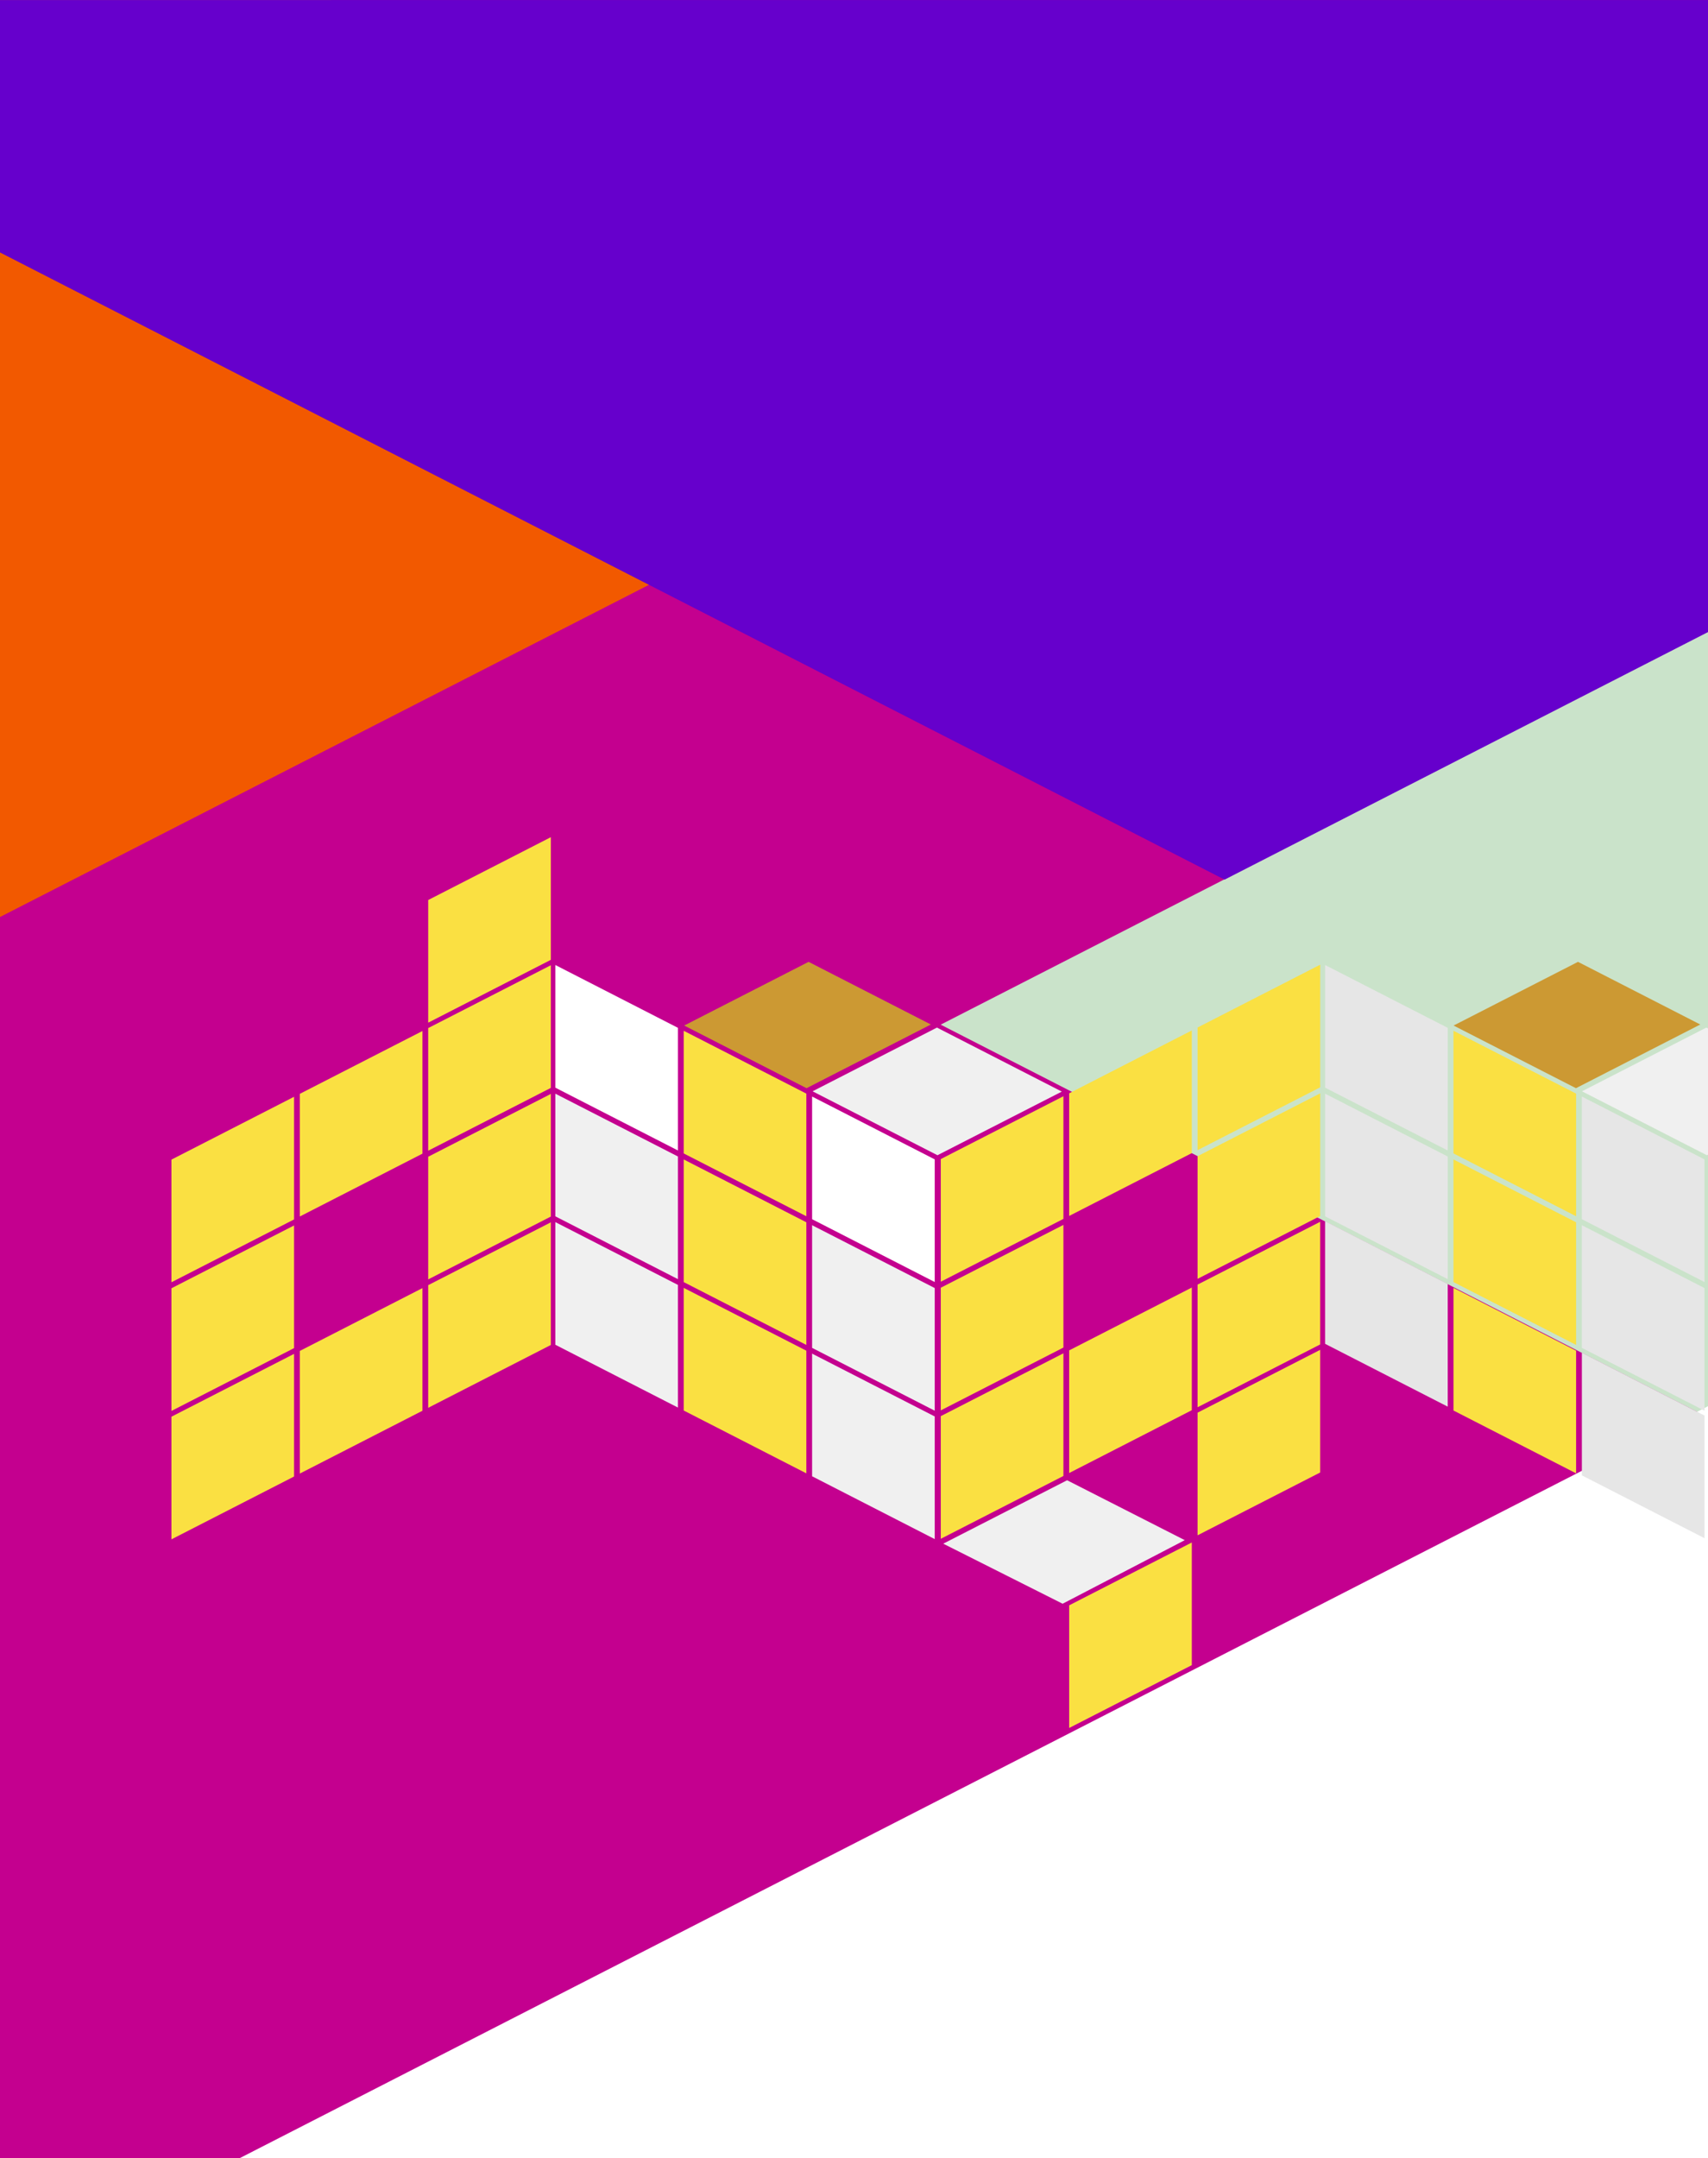 <?xml version="1.0" encoding="UTF-8"?>
<!DOCTYPE svg PUBLIC "-//W3C//DTD SVG 1.1//EN" "http://www.w3.org/Graphics/SVG/1.1/DTD/svg11.dtd">
<!-- Creator: CorelDRAW 2017 -->
<svg xmlns="http://www.w3.org/2000/svg" xml:space="preserve" width="7.275in" height="9.19in" version="1.1" style="shape-rendering:geometricPrecision; text-rendering:geometricPrecision; image-rendering:optimizeQuality; fill-rule:evenodd; clip-rule:evenodd"
viewBox="0 0 3271.99 4133.04"
 xmlns:xlink="http://www.w3.org/1999/xlink">
 <rect x="0" y="0" width="3271.99" height="4133.04" fill="#333333" stroke="none"/>
 <defs>
  <style type="text/css">
   <![CDATA[
    .str0 {stroke:#6FD18F;stroke-width:1.35;stroke-miterlimit:2.613}
    .fil29 {fill:none}
    .fil13 {fill:#23946E}
    .fil14 {fill:#239649}
    .fil15 {fill:#26704B}
    .fil20 {fill:#33CC33}
    .fil17 {fill:#59A359}
    .fil3 {fill:#6600CC}
    .fil16 {fill:#7EB57E}
    .fil24 {fill:#9900FF}
    .fil26 {fill:#9933CC}
    .fil21 {fill:#9966FF}
    .fil19 {fill:#99FF00}
    .fil0 {fill:#C4008F}
    .fil2 {fill:#CAE3CA}
    .fil22 {fill:#CC33FF}
    .fil25 {fill:#CC6699}
    .fil8 {fill:#CC9933}
    .fil18 {fill:#CCCC33}
    .fil12 {fill:#CD26A0}
    .fil23 {fill:#DE4075}
    .fil7 {fill:#E6E6E6}
    .fil11 {fill:#EDBD3D}
    .fil6 {fill:#F0F0F0}
    .fil1 {fill:#F25900}
    .fil10 {fill:#F54A91}
    .fil5 {fill:#FAE042}
    .fil28 {fill:#FF0066}
    .fil27 {fill:#FF408C}
    .fil9 {fill:#FF9933}
    .fil4 {fill:white}
   ]]>
  </style>
   <clipPath id="id0">
    <path d="M-0 0l3271.99 0 0 4133.04 -3271.99 0 0 -4133.04z"/>
   </clipPath>
 </defs>
 <g id="Layer_x0020_1">
  <g>
  </g>
  <g style="clip-path:url(#id0)">
   <g>
    <rect class="fil0 str0" x="-311.75" y="-228.42" width="3717.89" height="5022.16"/>
    <polygon class="fil1" points="-1007.18,-840.28 -1006.91,2271.51 2032.49,716.08 "/>
    <polygon class="fil2" points="6326.63,-354.27 6326.24,4277.66 1802.06,1962.39 "/>
    <polygon class="fil3" points="-2072.21,-577.69 6764.32,-577.62 2345.87,1684.64 "/>
    <polygon class="fil4" points="3447.33,2603.38 3446.94,7235.3 -1077.24,4920.04 "/>
    <rect class="fil5" transform="matrix(-0.367 0.188 -0 0.367 1055.21 1848.59)" width="640.06" height="640.06"/>
    <rect class="fil5" transform="matrix(-0.367 0.188 -0 0.367 1055.21 2095.04)" width="640.06" height="640.06"/>
    <rect class="fil5" transform="matrix(-0.367 0.188 -0 0.367 1055.21 2340.99)" width="640.06" height="640.06"/>
    <rect class="fil5" transform="matrix(-0.367 0.188 -0 0.367 809.266 1974.57)" width="640.06" height="640.06"/>
    <rect class="fil5" transform="matrix(-0.367 0.188 -0 0.367 809.266 2466.96)" width="640.06" height="640.06"/>
    <rect class="fil5" transform="matrix(-0.367 0.188 -0 0.367 563.313 2100.54)" width="640.06" height="640.06"/>
    <rect class="fil5" transform="matrix(-0.367 0.188 -0 0.367 563.313 2346.98)" width="640.06" height="640.06"/>
    <rect class="fil5" transform="matrix(-0.367 0.188 -0 0.367 563.313 2592.93)" width="640.06" height="640.06"/>
    <rect class="fil5" transform="matrix(-0.367 0.188 -0 0.367 1055.21 1603.33)" width="640.06" height="640.06"/>
    <rect class="fil4" transform="matrix(0.367 0.188 -0 0.367 1063.83 1848.15)" width="640.06" height="640.06"/>
    <rect class="fil6" transform="matrix(0.367 0.188 -0 0.367 1063.83 2094.59)" width="640.06" height="640.06"/>
    <rect class="fil6" transform="matrix(0.367 0.188 -0 0.367 1063.83 2340.54)" width="640.06" height="640.06"/>
    <rect class="fil5" transform="matrix(0.367 0.188 -0 0.367 1309.78 1974.12)" width="640.06" height="640.06"/>
    <rect class="fil5" transform="matrix(0.367 0.188 -0 0.367 1309.78 2220.56)" width="640.06" height="640.06"/>
    <rect class="fil5" transform="matrix(0.367 0.188 -0 0.367 1309.78 2466.51)" width="640.06" height="640.06"/>
    <rect class="fil4" transform="matrix(0.367 0.188 -0 0.367 1555.74 2100.09)" width="640.06" height="640.06"/>
    <rect class="fil6" transform="matrix(0.367 0.188 -0 0.367 1555.74 2346.54)" width="640.06" height="640.06"/>
    <rect class="fil6" transform="matrix(0.367 0.188 -0 0.367 1555.74 2592.48)" width="640.06" height="640.06"/>
    <rect class="fil5" transform="matrix(-0.367 0.188 -0 0.367 2529.06 1847.55)" width="640.06" height="640.06"/>
    <rect class="fil5" transform="matrix(-0.367 0.188 -0 0.367 2529.06 2093.99)" width="640.06" height="640.06"/>
    <rect class="fil5" transform="matrix(-0.367 0.188 -0 0.367 2529.06 2339.94)" width="640.06" height="640.06"/>
    <rect class="fil5" transform="matrix(-0.367 0.188 -0 0.367 2283.1 1973.52)" width="640.06" height="640.06"/>
    <rect class="fil5" transform="matrix(-0.367 0.188 -0 0.367 2283.1 2465.91)" width="640.06" height="640.06"/>
    <rect class="fil5" transform="matrix(-0.367 0.188 -0 0.367 2037.15 2099.49)" width="640.06" height="640.06"/>
    <rect class="fil5" transform="matrix(-0.367 0.188 -0 0.367 2037.15 2345.93)" width="640.06" height="640.06"/>
    <rect class="fil5" transform="matrix(-0.367 0.188 -0 0.367 2037.15 2591.88)" width="640.06" height="640.06"/>
    <rect class="fil5" transform="matrix(-0.367 0.188 -0 0.367 2283.1 2954.2)" width="640.06" height="640.06"/>
    <rect class="fil5" transform="matrix(-0.367 0.188 -0 0.367 2529.06 2585.2)" width="640.06" height="640.06"/>
    <rect class="fil7" transform="matrix(0.367 0.188 -0 0.367 2538.45 1848.15)" width="640.06" height="640.06"/>
    <rect class="fil7" transform="matrix(0.367 0.188 -0 0.367 2538.45 2094.59)" width="640.06" height="640.06"/>
    <rect class="fil7" transform="matrix(0.367 0.188 -0 0.367 2538.45 2338.77)" width="640.06" height="640.06"/>
    <rect class="fil5" transform="matrix(0.367 0.188 -0 0.367 2784.41 1974.12)" width="640.06" height="640.06"/>
    <rect class="fil5" transform="matrix(0.367 0.188 -0 0.367 2784.41 2220.56)" width="640.06" height="640.06"/>
    <rect class="fil5" transform="matrix(0.367 0.188 -0 0.367 2784.41 2466.51)" width="640.06" height="640.06"/>
    <rect class="fil7" transform="matrix(0.367 0.188 -0 0.367 3030.36 2100.09)" width="640.06" height="640.06"/>
    <rect class="fil7" transform="matrix(0.367 0.188 -0 0.367 3030.36 2346.54)" width="640.06" height="640.06"/>
    <rect class="fil7" transform="matrix(0.367 0.188 -0 0.367 3030.36 2590.72)" width="640.06" height="640.06"/>
    <polygon class="fil8" points="2784.61,1964.09 3022.94,1842.1 3257.2,1962.1 3019.04,2084.08 "/>
    <rect class="fil8" transform="matrix(-0.367 0.188 -0 0.367 4003.43 1848.21)" width="640.06" height="640.06"/>
    <rect class="fil9" transform="matrix(-0.367 0.188 -0 0.367 4003.43 2094.65)" width="640.06" height="640.06"/>
    <rect class="fil10" transform="matrix(-0.367 0.188 -0 0.367 4003.43 2340.6)" width="640.06" height="640.06"/>
    <rect class="fil11" transform="matrix(-0.367 0.188 -0 0.367 3757.48 1974.18)" width="640.06" height="640.06"/>
    <rect class="fil12" transform="matrix(-0.367 0.188 -0 0.367 3757.48 2466.57)" width="640.06" height="640.06"/>
    <rect class="fil5" transform="matrix(-0.367 0.188 -0 0.367 3511.53 2100.15)" width="640.06" height="640.06"/>
    <rect class="fil1" transform="matrix(-0.367 0.188 -0 0.367 3511.53 2346.59)" width="640.06" height="640.06"/>
    <rect class="fil0" transform="matrix(-0.367 0.188 -0 0.367 3511.53 2592.54)" width="640.06" height="640.06"/>
    <rect class="fil3" transform="matrix(-0.367 0.188 -0 0.367 3511.53 2838.49)" width="640.06" height="640.06"/>
    <rect class="fil13" transform="matrix(0.367 0.188 -0 0.367 4013.16 1848.15)" width="640.06" height="640.06"/>
    <rect class="fil14" transform="matrix(0.367 0.188 -0 0.367 4013.16 2094.59)" width="640.06" height="640.06"/>
    <rect class="fil15" transform="matrix(0.367 0.188 -0 0.367 4013.16 2340.54)" width="640.06" height="640.06"/>
    <rect class="fil16" transform="matrix(0.367 0.188 -0 0.367 4259.12 1974.12)" width="640.06" height="640.06"/>
    <rect class="fil17" transform="matrix(0.367 0.188 -0 0.367 4259.12 2466.51)" width="640.06" height="640.06"/>
    <rect class="fil18" transform="matrix(0.367 0.188 -0 0.367 4505.08 2100.09)" width="640.06" height="640.06"/>
    <rect class="fil19" transform="matrix(0.367 0.188 -0 0.367 4505.08 2346.54)" width="640.06" height="640.06"/>
    <rect class="fil20" transform="matrix(0.367 0.188 -0 0.367 4505.08 2592.48)" width="640.06" height="640.06"/>
    <rect class="fil21" transform="matrix(-0.367 0.188 -0 0.367 5478.14 1848.21)" width="640.06" height="640.06"/>
    <rect class="fil22" transform="matrix(-0.367 0.188 -0 0.367 5478.14 2094.65)" width="640.06" height="640.06"/>
    <rect class="fil23" transform="matrix(-0.367 0.188 -0 0.367 5478.14 2340.6)" width="640.06" height="640.06"/>
    <rect class="fil24" transform="matrix(-0.367 0.188 -0 0.367 5232.18 1974.18)" width="640.06" height="640.06"/>
    <rect class="fil25" transform="matrix(-0.367 0.188 -0 0.367 5232.18 2466.57)" width="640.06" height="640.06"/>
    <rect class="fil3" transform="matrix(-0.367 0.188 -0 0.367 4986.22 2100.15)" width="640.06" height="640.06"/>
    <rect class="fil26" transform="matrix(-0.367 0.188 -0 0.367 4986.22 2346.59)" width="640.06" height="640.06"/>
    <rect class="fil27" transform="matrix(-0.367 0.188 -0 0.367 4986.22 2592.54)" width="640.06" height="640.06"/>
    <rect class="fil28" transform="matrix(-0.367 0.188 -0 0.367 4986.22 2838.49)" width="640.06" height="640.06"/>
    <polygon class="fil6" points="1806.94,2956.47 2044.24,2834.99 2269.66,2949.72 2035.63,3071.47 "/>
    <polygon class="fil6" points="3030.55,2090.03 3268.83,1967.99 3508.03,2090.58 3269.83,2212.47 "/>
    <polygon class="fil8" points="1310.68,1964.09 1549,1842.1 1783.26,1962.1 1545.11,2084.08 "/>
    <polygon class="fil6" points="1556.62,2090.03 1794.9,1967.99 2034.1,2090.58 1795.89,2212.47 "/>
    <polygon class="fil2" points="4257.2,2455.88 4495.48,2333.85 4496.47,2578.33 "/>
   </g>
  </g>
  <polygon class="fil29" points="-0,0 3271.99,0 3271.99,4133.04 -0,4133.04 "/>
 </g>
</svg>
